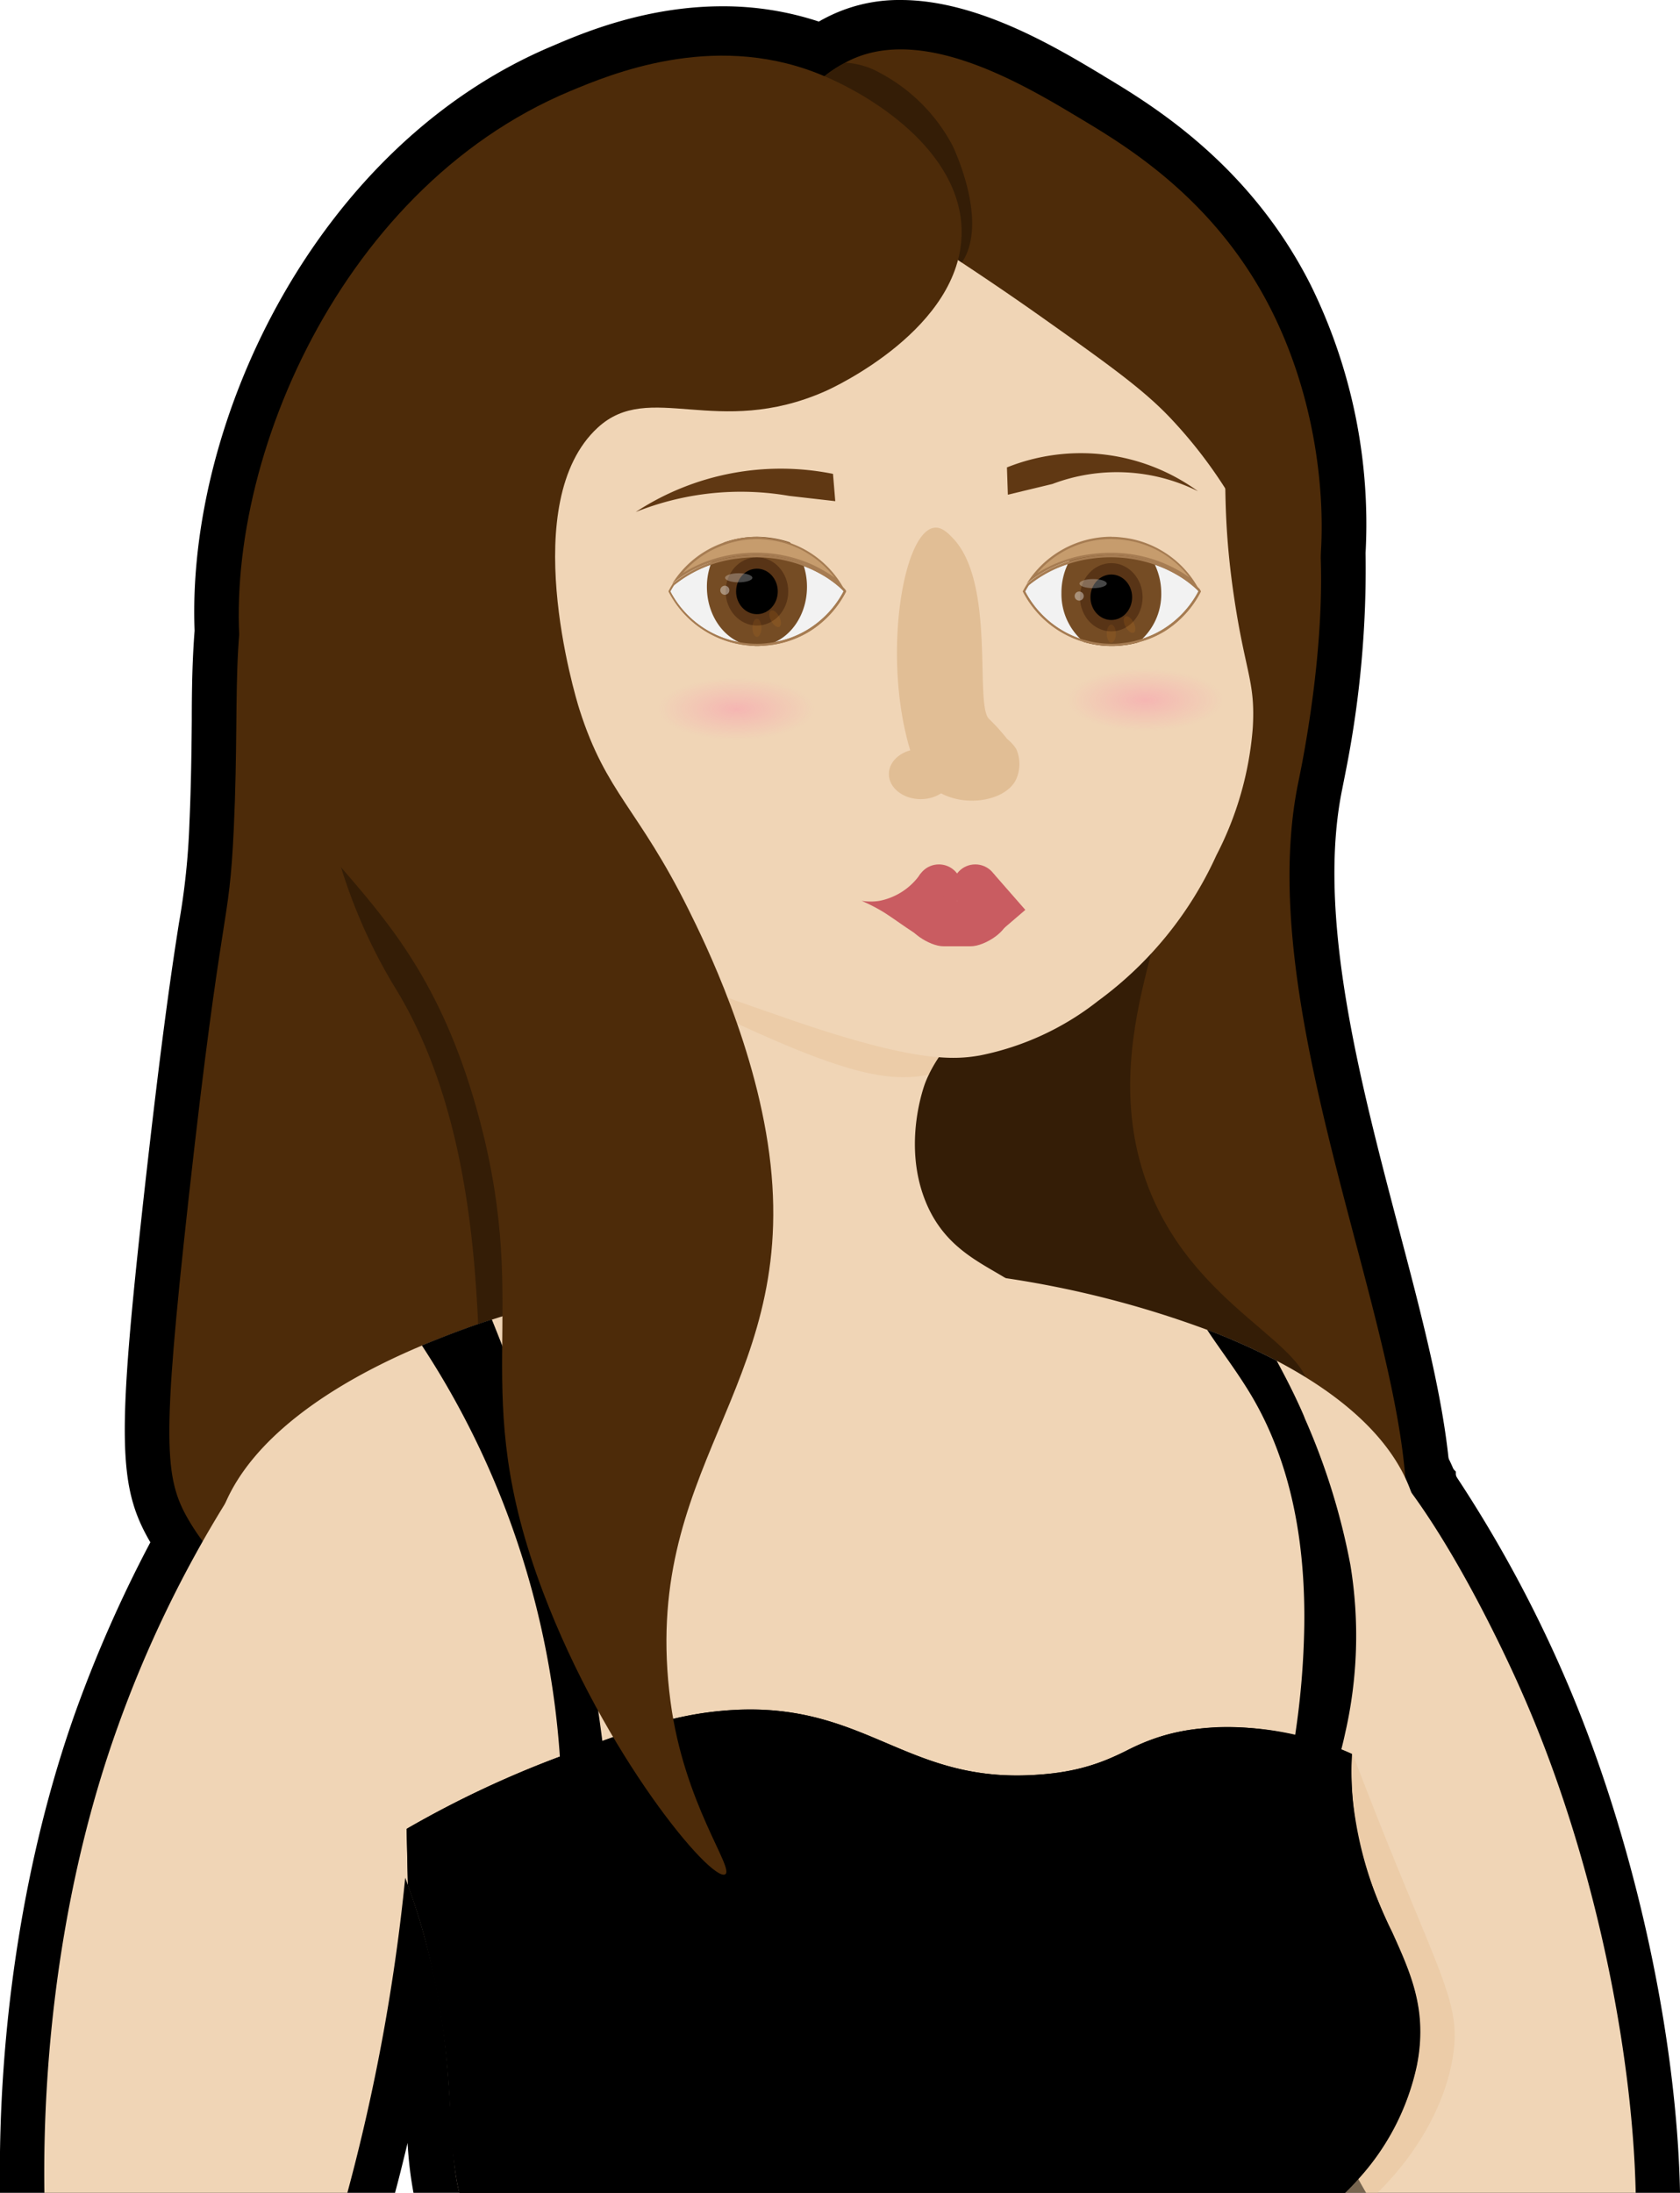<svg xmlns="http://www.w3.org/2000/svg" xmlns:xlink="http://www.w3.org/1999/xlink" viewBox="0 0 184.66 241.01"><defs><style>.cls-1{fill:#f0d5b6;}.cls-2{fill:#4d2b09;}.cls-3{fill:#e8c59c;opacity:0.51;}.cls-4{fill:#2b1805;opacity:0.72;}.cls-5{fill:#f2f2f2;}.cls-6{fill:#a67c52;}.cls-7{fill:#754c24;}.cls-8{opacity:0.56;}.cls-9{fill:#42210b;}.cls-10,.cls-11{fill:#f7931e;}.cls-10{opacity:0.1;}.cls-11{opacity:0.12;}.cls-12,.cls-13{fill:#f7f7f7;}.cls-12{opacity:0.29;}.cls-13{opacity:0.4;}.cls-14{fill:#c69c6d;}.cls-15{opacity:0.68;}.cls-16{fill:#dbb386;}.cls-17{fill:#c95c61;}.cls-18{fill:#603813;}.cls-19,.cls-20{opacity:0.35;}.cls-19{fill:url(#Naamloos_verloop_8);}.cls-20{fill:url(#Naamloos_verloop_8-2);}</style><radialGradient id="Naamloos_verloop_8" cx="-104.77" cy="122.56" r="6.97" gradientTransform="translate(273.61 8.29) scale(1.41 0.56)" gradientUnits="userSpaceOnUse"><stop offset="0" stop-color="#ff7bac"/><stop offset="0.48" stop-color="#ff7bac" stop-opacity="0.43"/><stop offset="0.87" stop-color="#ff7bac" stop-opacity="0"/></radialGradient><radialGradient id="Naamloos_verloop_8-2" cx="-136.64" cy="123.67" r="6.97" gradientTransform="translate(273.61 8.66) scale(1.41 0.56)" xlink:href="#Naamloos_verloop_8"/></defs><g id="Laag_2" data-name="Laag 2"><g id="Laag_2-2" data-name="Laag 2"><path d="M153.39,165.4c-.16-.23-.33-.46-.51-.68l-.51-.64,0-.82c0-.2,0-.41,0-.63l-1.08-13.17L157,161.33a16.12,16.12,0,0,1,.74,1.77l5.67,16.08Z"/><path d="M154.78,162.43a14,14,0,0,1,.63,1.5c-.19-.26-.38-.52-.58-.77,0-.24,0-.48-.05-.73M147.7,136.6l2.1,26.23v.06c0,.16,0,.32,0,.48l.07,1.63,1,1.28.45.6,20.07,27.48-11.32-32.09a17.29,17.29,0,0,0-.86-2L147.7,136.6Z"/><path d="M184.66,240.88V241H45.45a42.61,42.61,0,0,1-.65-5.49c-.44,1.84-.89,3.68-1.38,5.49H0c-.26-18.4,2.71-37.24,8.35-53a144.32,144.32,0,0,1,8.18-18.5l-.06-.09c-3.51-6.07-3.6-11.41-.64-38.13,2-17.94,3.14-25.39,3.84-29.83A78.33,78.33,0,0,0,20.82,90.5c.19-4.34.23-8,.26-11.32,0-3.64.07-6.8.31-9.87C20.49,46.11,34.93,15.8,60.85,5,64.17,3.57,71.07.69,79.42.69A33.56,33.56,0,0,1,90,2.37l.24-.13a1.36,1.36,0,0,1,.2-.11l0,0,0,0A17.47,17.47,0,0,1,99,0c8.45,0,17.08,5.2,22.24,8.3l.14.09c5.19,3.12,16,9.63,22.72,23a59.42,59.42,0,0,1,6,29.38A114.27,114.27,0,0,1,148,84.35c-.24,1.24-.41,2.07-.47,2.38-2.84,13.86,1.95,32.06,6.17,48.12,2.51,9.52,4.88,18.52,5.59,26.14l.73.74v.47a142.44,142.44,0,0,1,11.76,21.62C179.34,201.07,184.28,222.93,184.66,240.88Z"/><path class="cls-1" d="M179.79,241H150.16c-.29-.5-.58-1-.87-1.54-7.13-12.84-13.09-29.5-14.2-46.4-.07-1.06-.12-2.15-.16-3.26-.08-2.57-.07-5.26,0-8s.34-5.54.68-8.2c.8-6.25,2.26-11.83,4.48-15a6.33,6.33,0,0,1,3.34-2.7l.29-.08c3.33-.72,7.17,2.64,10.76,7.35.2.25.39.51.58.77v0c6.12,8.32,11.42,20.21,12.2,22C175.22,203.93,179.45,225.3,179.79,241Z"/><path class="cls-2" d="M71.7,117c-.38,16.82-.52,57.94-19.5,64-10.75,3.43-25.49-3.65-31.5-14-2.64-4.55-2.92-8.57,0-35,3.76-33.93,4.47-29.47,5-41,.78-16.78-.85-23.69,4-35,.68-1.59,7.36-16.81,14-16,4.63.56,7.14,8.64,8.5,13C71.4,114.56,71.79,112.94,71.7,117Z"/><path class="cls-3" d="M159.7,226c-.89,5.61-4.21,11-8.3,15H130.87c-4.74-10.21-4.12-30.4-2.54-42.08.34-2.52.85-5.54,1.5-8.63.61-2.89,1.34-5.84,2.17-8.52a29.38,29.38,0,0,1,3.65-8.13,4.1,4.1,0,0,1,3-2c1.68,0,2.74,1.83,4.77,7.08q.34.87.72,1.89c1,2.61,2.18,5.89,3.72,10,.24.65.5,1.31.76,2,1.17,3.06,2.52,6.53,4.1,10.45C158.77,218,160.54,220.71,159.7,226Z"/><path class="cls-2" d="M142.7,86c.07-.33.23-1.13.46-2.32,1.53-8.2,5.09-31.45-3.46-40.68a33.07,33.07,0,0,0-12-8,12.28,12.28,0,0,0-4-1c-7.61.28-7.88,20.17-15,42.5C101,100.63,94.89,98.81,90.7,118c-2.64,12.1-6.5,29.81,3,44,13.58,20.27,49,25.17,58,14C163.17,161.82,136.45,116.45,142.7,86Z"/><path class="cls-4" d="M125.7,129c5,15.37,19.88,18.79,18,25s-19.51,9.81-32.5,3c-10.4-5.45-16.56-16.84-16.5-28,.08-14.65,10.84-23.4,16.5-28,3.15-2.56,11.69-9.5,15.5-7C131.81,97.35,120.31,112.29,125.7,129Z"/><path class="cls-4" d="M53.7,109a83.34,83.34,0,0,1,3,33c-.41,4.89-1.68,14-3,14-2.3,0,1.62-27.61-10-47a59,59,0,0,1-6-13c-2-6.35-4-16.2-2-17C38.33,77.93,48.72,92.73,53.7,109Z"/><path class="cls-1" d="M155.7,227a27,27,0,0,1-6.41,12.46c-.47.53-1,1-1.47,1.54H50.49c-1.5-5.89-.22-14.93-3.79-28-.56-2.07-1.19-4-1.86-5.82l-.3-.81C36.34,185,22,180.89,23.7,169a15.9,15.9,0,0,1,1.06-3.78s0,0,0,0c3-7,11.16-12.94,21.6-17.33,2.45-1,5-2,7.69-2.85,3.31-1.07,6.76-2,10.27-2.81A126.33,126.33,0,0,1,91.2,139a123.85,123.85,0,0,1,19.26,1.46h0a109.89,109.89,0,0,1,22.25,5.7,71.73,71.73,0,0,1,7.65,3.41c7.26,3.82,12.68,8.63,14.73,14.36v0a14.55,14.55,0,0,1,.59,2.05c1.94,9.32-6.26,14-7.1,26.55,0,.07,0,.13,0,.2a33.55,33.55,0,0,0,.11,5.25C150,211.68,157.87,216,155.7,227Z"/><path class="cls-1" d="M96.7,168c-18.58,5.92-40.7-12.88-39-21,.82-3.93,6.63-2.5,11-9,5-7.39,3.78-18.67,3-26-.1-1-.22-1.89-.33-2.7-.08-.56-.15-1.08-.22-1.56h0a27.15,27.15,0,0,1-.37-3.3v-.05h0a5.16,5.16,0,0,1,.83-3.22l.1-.15c3.21-4.56,11.84-3.51,16-3,7.2.88,16.63,4,19.85,8.14A4.78,4.78,0,0,1,108.7,109v.08c0,1.56-1,2.47-2.3,3.63h0a0,0,0,0,0,0,0,15.64,15.64,0,0,0-4.25,5.26l-.06.14c-.13.27-.26.56-.38.87s-2.52,6.71,0,13c3.23,8.07,11.15,7.4,13,13C117.06,152.14,107.89,164.43,96.7,168Z"/><path class="cls-3" d="M108.7,109v.08c0,1.41-1.43,2-2.3,3.63h0a0,0,0,0,0,0,0,15.64,15.64,0,0,0-4.25,5.26l-.06.14c-5,1-10.67-.38-28.38-9.13l-2.55-1.26h0l-.37-3.3v-.05h0a22.24,22.24,0,0,0,.83-3.22c5.07-2.07,15.35-.57,18.24-.15a61.1,61.1,0,0,1,17.71,5.14A4.78,4.78,0,0,1,108.7,109Z"/><path class="cls-1" d="M137.7,80a36.5,36.5,0,0,1-4,14,40.62,40.62,0,0,1-13,16,30.65,30.65,0,0,1-13,6c-2.86.5-7.23.77-21-4-12.4-4.3-18.6-6.45-22-10-1.86-2-5.22-6.12-8-24-3-19.5-4.54-29.25-1-36,9.68-18.45,39.07-18,43-18,6,.08,16.9.38,26,8a29,29,0,0,1,8,10c3.32,7,.87,10,3,24C136.92,74,138,75,137.7,80Z"/><path class="cls-5" d="M122.2,70.88a10.64,10.64,0,0,1-3-.44A10.94,10.94,0,0,1,112.54,65a8.85,8.85,0,0,1,.46-.78,13.33,13.33,0,0,1,4.52-2.4,13.75,13.75,0,0,1,2.5-.56,15.63,15.63,0,0,1,2-.14,15,15,0,0,1,4.74.76,13,13,0,0,1,2.49,1.1,12,12,0,0,1,2.47,1.83,1,1,0,0,1,.1.18,10.78,10.78,0,0,1-6.61,5.45h0l-.16,0a10,10,0,0,1-1.7.33A10.56,10.56,0,0,1,122.2,70.88Z"/><path class="cls-6" d="M122.05,61.25a14.82,14.82,0,0,1,4.7.75,13.47,13.47,0,0,1,2.47,1.09,11.83,11.83,0,0,1,2.43,1.79l.07.12a10.85,10.85,0,0,1-3.9,4.17,10.59,10.59,0,0,1-2.46,1.1h0l-.32.09a9.41,9.41,0,0,1-1.68.32,8.41,8.41,0,0,1-1.16.07,10.43,10.43,0,0,1-3-.42h0l-.06,0A10.79,10.79,0,0,1,112.68,65c.13-.24.26-.46.4-.68a13.21,13.21,0,0,1,4.48-2.38,13.42,13.42,0,0,1,2.47-.55,15.47,15.47,0,0,1,2-.14m0-.25a15.34,15.34,0,0,0-2,.14,13.77,13.77,0,0,0-2.52.56,13.49,13.49,0,0,0-4.59,2.45c-.18.28-.34.56-.49.85a11,11,0,0,0,6.7,5.55h0a10.82,10.82,0,0,0,3.08.44,9.39,9.39,0,0,0,1.19-.07,9.86,9.86,0,0,0,1.72-.33h0A10.82,10.82,0,0,0,128,69.38,11.09,11.09,0,0,0,132,65c-.05-.09-.1-.19-.16-.28a11.92,11.92,0,0,0-2.5-1.85,13.85,13.85,0,0,0-2.51-1.11,15.2,15.2,0,0,0-4.78-.76Z"/><path class="cls-7" d="M127.64,65.14a6.82,6.82,0,0,1-2.52,5.46s0,0,0,0a9.86,9.86,0,0,1-1.72.33,9.39,9.39,0,0,1-1.19.07,10.82,10.82,0,0,1-3.08-.44h0a6.86,6.86,0,0,1-2.46-5.41,7.32,7.32,0,0,1,.84-3.44,5.92,5.92,0,0,1,2.29-2.43h0l4.62,0h0a5.84,5.84,0,0,1,2.39,2.52A7.33,7.33,0,0,1,127.64,65.14Z"/><g class="cls-8"><ellipse class="cls-9" cx="122.15" cy="65.64" rx="3.44" ry="3.75"/></g><ellipse cx="122.15" cy="65.64" rx="2.29" ry="2.5"/><ellipse class="cls-10" cx="122.15" cy="69.64" rx="0.5" ry="1"/><ellipse class="cls-11" cx="124.15" cy="68.64" rx="0.5" ry="1" transform="translate(-17.65 64.61) rotate(-27.31)"/><ellipse class="cls-12" cx="120.15" cy="64.14" rx="1.5" ry="0.5"/><circle class="cls-13" cx="118.62" cy="65.51" r="0.5"/><path class="cls-6" d="M122.05,61.25a14.82,14.82,0,0,1,4.7.75,13.47,13.47,0,0,1,2.47,1.09,11.83,11.83,0,0,1,2.43,1.79l.07.12a10.85,10.85,0,0,1-3.9,4.17,10.59,10.59,0,0,1-2.46,1.1h0l-.32.09a9.41,9.41,0,0,1-1.68.32,8.41,8.41,0,0,1-1.16.07,10.43,10.43,0,0,1-3-.42h0l-.06,0A10.79,10.79,0,0,1,112.68,65c.13-.24.26-.46.4-.68a13.21,13.21,0,0,1,4.48-2.38,13.42,13.42,0,0,1,2.47-.55,15.47,15.47,0,0,1,2-.14m0-.25a15.34,15.34,0,0,0-2,.14,13.77,13.77,0,0,0-2.52.56,13.49,13.49,0,0,0-4.59,2.45c-.18.28-.34.56-.49.85a11,11,0,0,0,6.7,5.55h0a10.82,10.82,0,0,0,3.08.44,9.39,9.39,0,0,0,1.19-.07,9.86,9.86,0,0,0,1.72-.33h0A10.82,10.82,0,0,0,128,69.38,11.09,11.09,0,0,0,132,65c-.05-.09-.1-.19-.16-.28a11.92,11.92,0,0,0-2.5-1.85,13.85,13.85,0,0,0-2.51-1.11,15.2,15.2,0,0,0-4.78-.76Z"/><path class="cls-14" d="M131.31,64.08a12.43,12.43,0,0,0-1.91-1.32,14.94,14.94,0,0,0-7.35-1.88A14.69,14.69,0,0,0,120,61a14,14,0,0,0-6.54,2.55,10.78,10.78,0,0,1,8.76-4.45,10.23,10.23,0,0,1,1.17.07,10.79,10.79,0,0,1,7.94,4.89Z"/><path class="cls-6" d="M122.2,59.25a8.66,8.66,0,0,1,1.17.07,10.62,10.62,0,0,1,4.45,1.51,10.75,10.75,0,0,1,2.91,2.63,12.49,12.49,0,0,0-1.27-.81,15,15,0,0,0-7.41-1.9,16.39,16.39,0,0,0-2.08.14A14.53,14.53,0,0,0,114,63a10.66,10.66,0,0,1,8.16-3.76m0-.25a11,11,0,0,0-9.31,5.15,14,14,0,0,1,7.11-3,15.34,15.34,0,0,1,2-.14,14.79,14.79,0,0,1,7.29,1.87,11.92,11.92,0,0,1,2.5,1.85,10.94,10.94,0,0,0-3.89-4.1,10.8,10.8,0,0,0-4.56-1.55A9.39,9.39,0,0,0,122.2,59Z"/><path class="cls-5" d="M83.2,70.88A10.84,10.84,0,0,1,73.54,65a8.85,8.85,0,0,1,.46-.78,13.85,13.85,0,0,1,7-3,15.63,15.63,0,0,1,2-.14A14.71,14.71,0,0,1,90.28,63a12,12,0,0,1,2.47,1.83,1,1,0,0,1,.1.18,10.81,10.81,0,0,1-8.47,5.82A10.56,10.56,0,0,1,83.2,70.88Z"/><path class="cls-6" d="M83.05,61.25a14.57,14.57,0,0,1,7.17,1.84,11.83,11.83,0,0,1,2.43,1.79l.07.12a10.85,10.85,0,0,1-3.9,4.17,10.61,10.61,0,0,1-4.46,1.51,8.41,8.41,0,0,1-1.16.07A10.72,10.72,0,0,1,73.68,65c.13-.24.26-.46.4-.68a13.72,13.72,0,0,1,7-2.93,15.47,15.47,0,0,1,2-.14m0-.25a15.34,15.34,0,0,0-2,.14,14,14,0,0,0-7.11,3c-.18.28-.34.56-.49.85a11,11,0,0,0,9.8,6,9.39,9.39,0,0,0,1.19-.07A10.8,10.8,0,0,0,89,69.38,11.09,11.09,0,0,0,93,65c0-.09-.1-.19-.16-.28a11.92,11.92,0,0,0-2.5-1.85A14.79,14.79,0,0,0,83.05,61Z"/><path class="cls-7" d="M88.7,64.5c0,3.59-2.46,6.5-5.5,6.5s-5.5-2.91-5.5-6.5a7.26,7.26,0,0,1,.51-2.71,6.38,6.38,0,0,1,1.35-2.16A10.75,10.75,0,0,1,83.2,59a9.39,9.39,0,0,1,1.19.07,11,11,0,0,1,2.43.54,6.59,6.59,0,0,1,1.43,2.3A7.53,7.53,0,0,1,88.7,64.5Z"/><g class="cls-8"><ellipse class="cls-9" cx="83.2" cy="65" rx="3.44" ry="3.75"/></g><path class="cls-6" d="M83.05,61.25a14.57,14.57,0,0,1,7.17,1.84,11.83,11.83,0,0,1,2.43,1.79l.07.12a10.85,10.85,0,0,1-3.9,4.17,10.61,10.61,0,0,1-4.46,1.51,8.41,8.41,0,0,1-1.16.07A10.72,10.72,0,0,1,73.68,65c.13-.24.26-.46.4-.68a13.72,13.72,0,0,1,7-2.93,15.47,15.47,0,0,1,2-.14m0-.25a15.34,15.34,0,0,0-2,.14,14,14,0,0,0-7.11,3c-.18.28-.34.56-.49.85a11,11,0,0,0,9.8,6,9.39,9.39,0,0,0,1.19-.07A10.8,10.8,0,0,0,89,69.38,11.09,11.09,0,0,0,93,65c0-.09-.1-.19-.16-.28a11.92,11.92,0,0,0-2.5-1.85A14.79,14.79,0,0,0,83.05,61Z"/><ellipse cx="83.2" cy="65" rx="2.29" ry="2.5"/><path class="cls-14" d="M92.31,64.08a12.43,12.43,0,0,0-1.91-1.32,14.15,14.15,0,0,0-2.11-1,15,15,0,0,0-5.24-.91A14.69,14.69,0,0,0,81,61a14.25,14.25,0,0,0-2.81.65,13.4,13.4,0,0,0-3.73,1.9,10.73,10.73,0,0,1,5.16-3.82,10.45,10.45,0,0,1,3.6-.63,10.23,10.23,0,0,1,1.17.07,10.68,10.68,0,0,1,2.41.54,11,11,0,0,1,2.11,1A10.73,10.73,0,0,1,92.31,64.08Z"/><path class="cls-6" d="M83.2,59.25a8.41,8.41,0,0,1,1.16.07,10.54,10.54,0,0,1,2.38.53,10.38,10.38,0,0,1,2.08,1,10.75,10.75,0,0,1,2.91,2.63,12.49,12.49,0,0,0-1.27-.81,13.22,13.22,0,0,0-2.12-1,15.06,15.06,0,0,0-5.29-.93,16.39,16.39,0,0,0-2.08.14,15,15,0,0,0-2.84.66A13.8,13.8,0,0,0,75.05,63a10.52,10.52,0,0,1,4.6-3.13,10.4,10.4,0,0,1,3.55-.62m0-.25a10.75,10.75,0,0,0-3.64.63,10.91,10.91,0,0,0-5.67,4.52,13.1,13.1,0,0,1,4.32-2.36A14.18,14.18,0,0,1,81,61.14a15.34,15.34,0,0,1,2-.14,15,15,0,0,1,5.2.91,13.67,13.67,0,0,1,2.09,1,11.92,11.92,0,0,1,2.5,1.85,10.9,10.9,0,0,0-8.45-5.65A9.39,9.39,0,0,0,83.2,59Z"/><ellipse class="cls-10" cx="83.2" cy="69" rx="0.5" ry="1"/><ellipse class="cls-11" cx="85.2" cy="68" rx="0.5" ry="1" transform="translate(-21.7 46.67) rotate(-27.31)"/><ellipse class="cls-12" cx="81.2" cy="63.5" rx="1.5" ry="0.5"/><circle class="cls-13" cx="79.67" cy="64.87" r="0.5"/><g class="cls-15"><path class="cls-16" d="M108.7,79a22,22,0,0,1,2,2.21h0a4.74,4.74,0,0,1,1,1.1,4.11,4.11,0,0,1,0,3.32c-1.12,2.46-6,3.29-9,1.1-1.47-1.08-2.31-2.79-3-5.52-2.56-10.09-.32-22.82,3-23.21.83-.1,1.51.6,2,1.11C109.48,64,107.1,77.4,108.7,79Z"/><ellipse class="cls-16" cx="101.2" cy="85.07" rx="3.5" ry="2.76"/></g><circle class="cls-17" cx="103.2" cy="97.5" r="2.5"/><circle class="cls-17" cx="107.2" cy="97.5" r="2.5"/><path class="cls-17" d="M110.7,101c.17,1.27-2.44,3-4,3h-3c-1.55,0-4.17-1.73-4-3s3.37-2,5.5-2S110.52,99.67,110.7,101Z"/><path class="cls-17" d="M104.74,99.5,101.2,103l-1.5-1c-1.87-1.29-2.3-1.6-3-2a20.24,20.24,0,0,0-2-1,6.06,6.06,0,0,0,2,0,7.12,7.12,0,0,0,4.5-3Z"/><path class="cls-17" d="M112.7,100l-3.5,3-3.53-3.54L109.2,96Z"/><path class="cls-18" d="M110.78,54.37l-.1-3a21.89,21.89,0,0,1,21,2.62,20,20,0,0,0-16-.8Z"/><path class="cls-18" d="M91.81,55.08l-.25-3a29.08,29.08,0,0,0-21.68,4.19A31.1,31.1,0,0,1,86.74,54.5Z"/><path class="cls-2" d="M142.7,69c-2.17.38-2.94-11.25-14-23-2.92-3.1-6.64-5.79-14-11-3.3-2.34-6.29-4.36-9-6.15-6.6-4.39-11.37-7.32-14.34-9.76-2.67-2.19-3.89-4-3.69-6.09a6,6,0,0,1,1.65-3.44A13.6,13.6,0,0,1,92.7,7l.2-.11c8.17-4.46,19.52,2.34,25.8,6.11,5,3,14.85,8.84,21,21C147.88,50.19,145.38,68.53,142.7,69Z"/><path class="cls-4" d="M105.73,28.85c-6.6-4.39-11.37-7.32-14.34-9.76A16.12,16.12,0,0,1,91.7,17c.53-2.41,1.62-4.52.5-6-.75-1-2.06-1.15-2.85-1.44A13.6,13.6,0,0,1,92.7,7l.2-.11A8.67,8.67,0,0,1,96.7,8a19.2,19.2,0,0,1,8,8C105.11,16.87,108.61,24.53,105.73,28.85Z"/><path class="cls-1" d="M45.21,196.72c-.13,3.19-.36,6.41-.67,9.65A214.56,214.56,0,0,1,38.18,241H4.88c-.23-15.88,2-34.37,8.07-51.24a129.3,129.3,0,0,1,11.81-24.54c4.44-6.89,9.06-11.62,12.69-10.82C46.67,156.44,45.36,193.12,45.21,196.72Z"/><path d="M66.44,193.25l-4.81,1.35c0-.5-.06-1-.09-1.54A94.43,94.43,0,0,0,56.7,169a93.45,93.45,0,0,0-10.33-21.13c2.45-1,5-2,7.69-2.85a183.43,183.43,0,0,1,7.64,23,185,185,0,0,1,4.51,23.34C66.29,192,66.37,192.62,66.44,193.25Z"/><path d="M147.84,190.55c-.12.57-.26,1.14-.41,1.73-.2.84-.44,1.71-.7,2.59l-5-.37c.24-1.31.45-2.58.63-3.82a89,89,0,0,0,1-12c.12-8.61-1.28-15.13-3.27-20.11a36.57,36.57,0,0,0-2.34-4.85c-1.63-2.81-3.56-5.27-5.07-7.58a71.73,71.73,0,0,1,7.65,3.41c.73,1.36,1.64,3.05,2.68,5.36.14.32.29.64.42,1a73.41,73.41,0,0,1,5,16.08A48,48,0,0,1,147.84,190.55Z"/><path d="M50.49,241a46.15,46.15,0,0,1-1-8.41A89.78,89.78,0,0,0,46.69,213c-.53-2-1.16-3.91-1.86-5.82L44.69,201a111.34,111.34,0,0,1,17-8c7.63-2.84,12.21-4.54,18-5,.94-.08,1.87-.12,2.77-.12,6.3,0,10.69,1.87,14.93,3.67s8.4,3.58,14.39,3.58c.94,0,1.92-.05,2.91-.13a23.24,23.24,0,0,0,9.11-2.59A22,22,0,0,1,131.7,190a27.14,27.14,0,0,1,3.38-.2,34.52,34.52,0,0,1,13.52,3,33.51,33.51,0,0,0,.12,5.26A42,42,0,0,0,153,212.29c2.11,4.66,3.93,8.68,2.74,14.71a26.79,26.79,0,0,1-6.42,12.47c-.51.58-1,1.08-1.47,1.54H50.49Z"/><path d="M155.7,227a27,27,0,0,1-6.41,12.46c-.47.53-1,1-1.47,1.54H50.49c-1.5-5.89-.22-14.93-3.79-28-.56-2.07-1.19-4-1.86-5.82-.05-2.06-.09-4.12-.14-6.18a112.78,112.78,0,0,1,17-8c7.49-2.78,12.19-4.53,18-5,15.67-1.26,19.75,8.37,35,7,8.71-.78,9.17-4.09,17-5a32.86,32.86,0,0,1,16.89,2.75,33.55,33.55,0,0,0,.11,5.25C150,211.68,157.87,216,155.7,227Z"/><path class="cls-2" d="M105.7,25.5c0,10.59-14.08,17.1-15,17.5-11.9,5.25-19.3-1.25-25,4-8.85,8.14-2.54,29.32-2,31,2.94,9.22,6.45,10.8,12,22,1.7,3.43,7.62,15.38,9,28,2.73,25-14.4,33.32-11,59,1.49,11.29,7.1,18.41,6,19-1.56.84-13.25-13.16-20-31-8.52-22.53-1.16-30.05-7-52C45.15,94.65,30,95.78,26.7,74c-3.13-20.84,9.86-53.1,36-64,4.42-1.84,15.48-6.46,27-2C95.68,10.31,105.69,16.58,105.7,25.5Z"/><ellipse class="cls-19" cx="125.7" cy="77.5" rx="12" ry="4.5"/><ellipse class="cls-20" cx="80.7" cy="78.5" rx="12" ry="4.5"/></g></g></svg>
